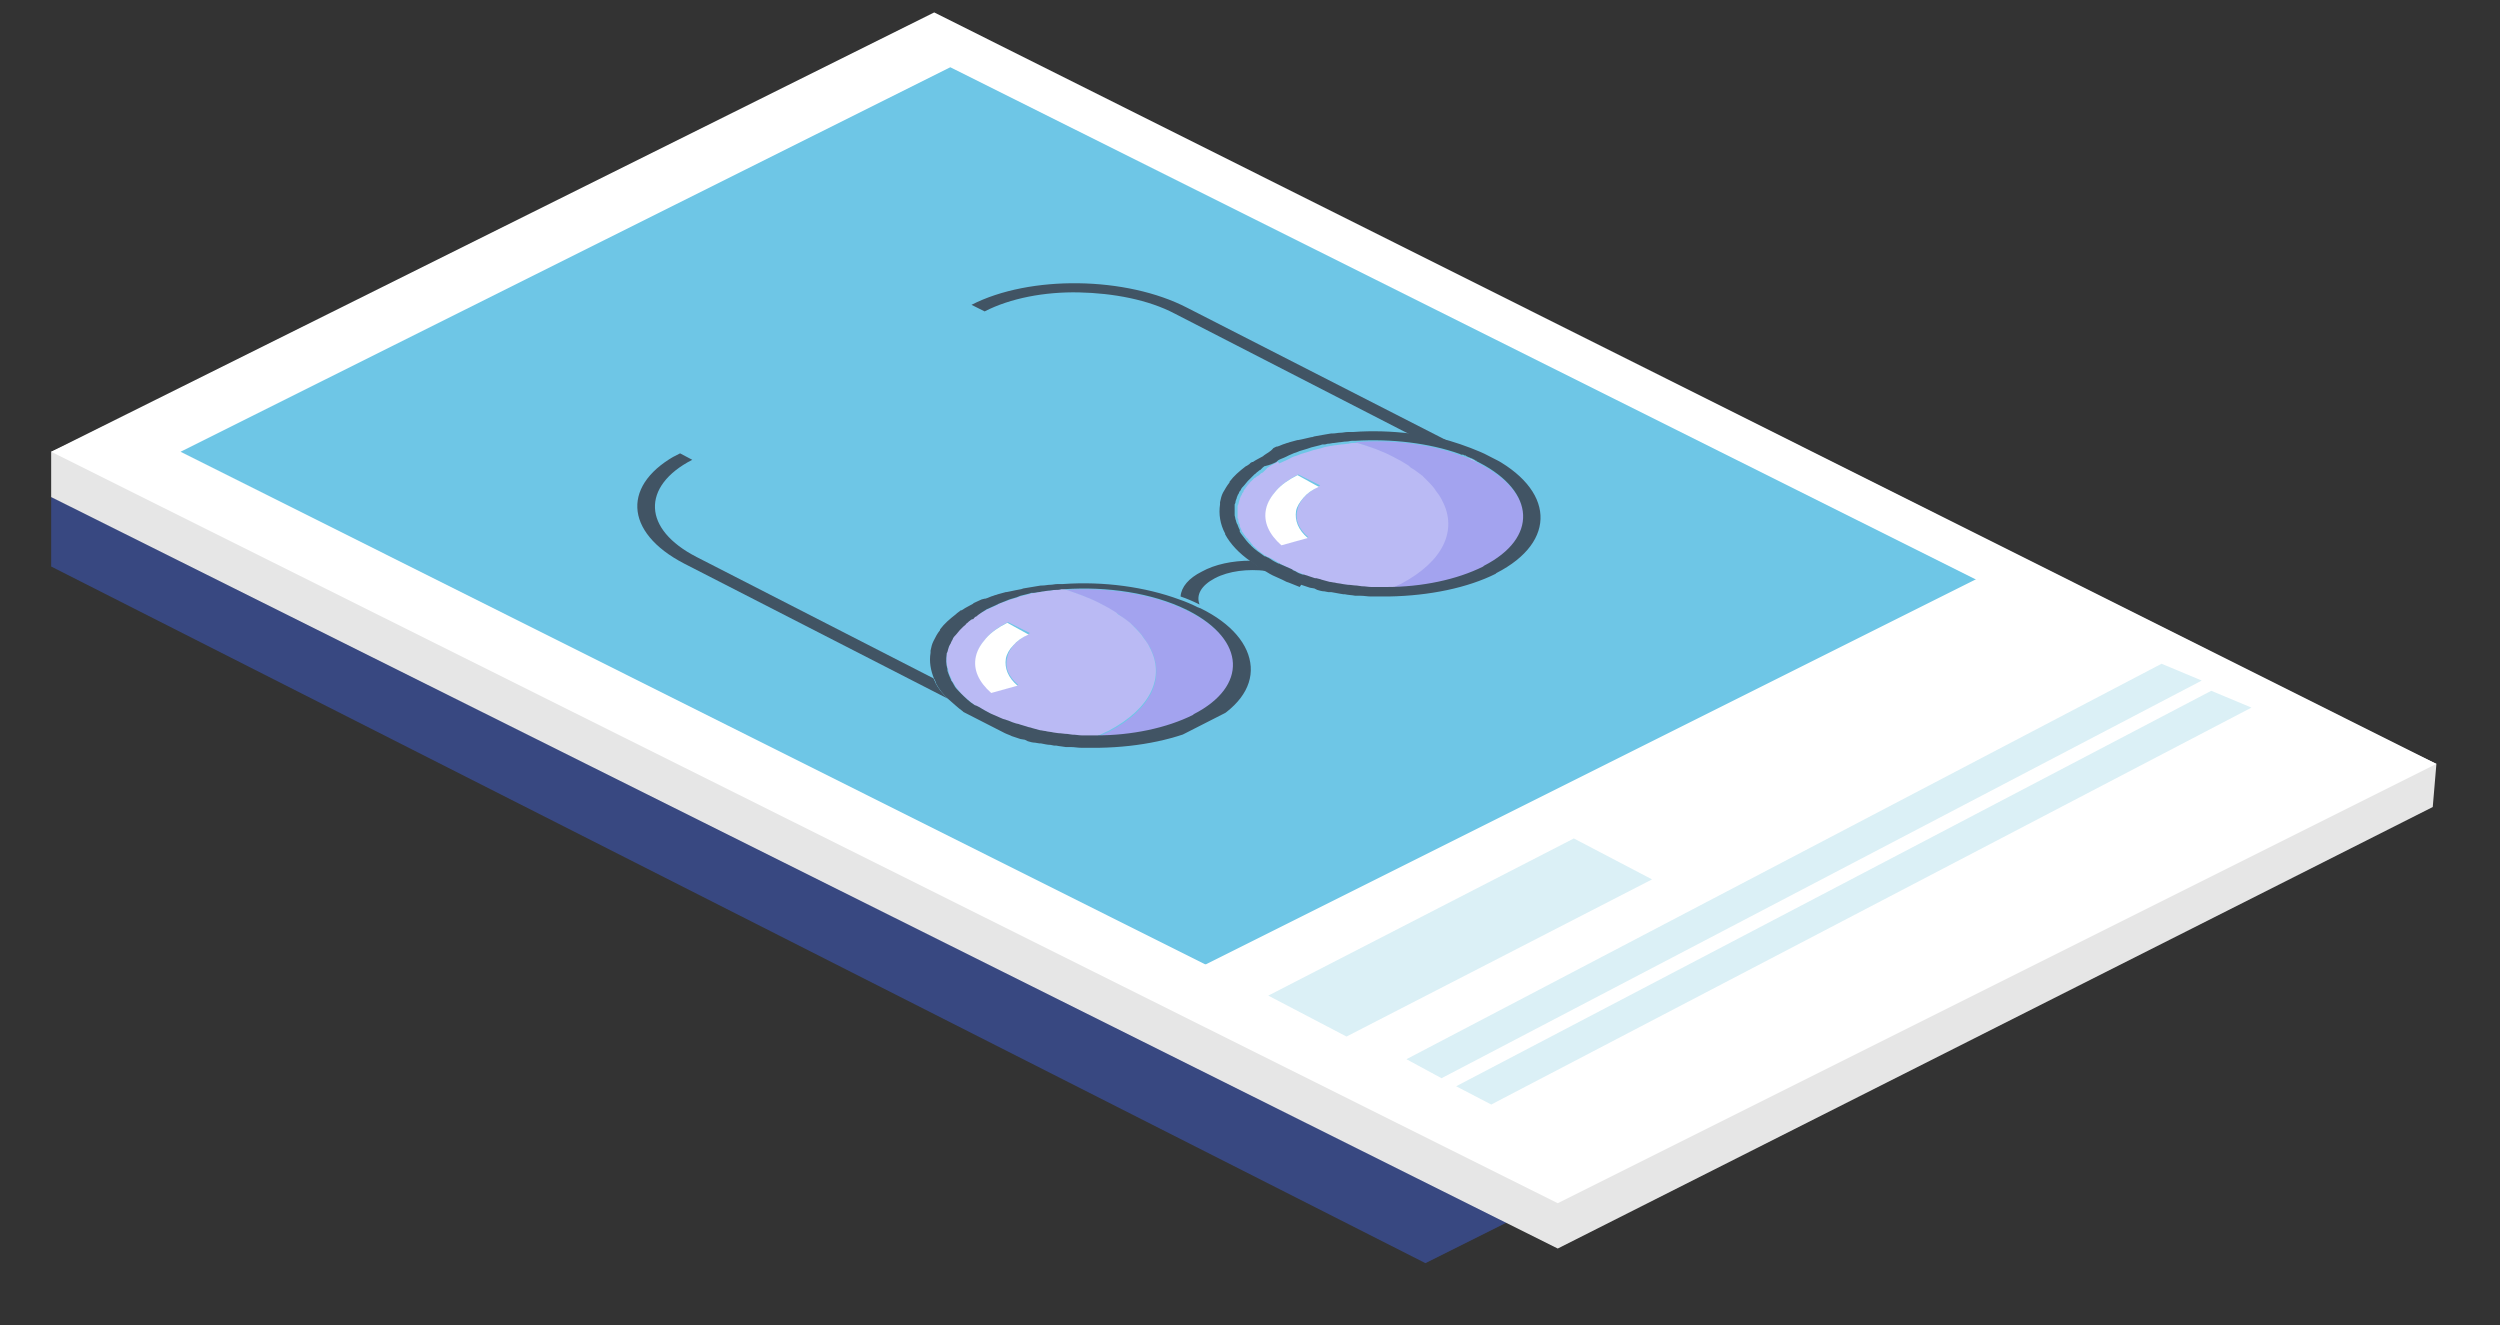 <?xml version="1.0" encoding="utf-8"?>
<!-- Generator: Adobe Illustrator 19.1.0, SVG Export Plug-In . SVG Version: 6.00 Build 0)  -->
<svg version="1.1" id="Layer_1" xmlns="http://www.w3.org/2000/svg" xmlns:xlink="http://www.w3.org/1999/xlink" x="0px" y="0px"
	 viewBox="0 0 342 181.3" style="enable-background:new 0 0 342 181.3;" xml:space="preserve">
<rect x="0" y="0" width="342" height="181.3" fill="#333333" stroke="none"/>
<style type="text/css">
	.st0{fill:#6077DF;}
	.st1{fill:#FFCA00;}
	.st2{fill:#035E87;}
	.st3{enable-background:new    ;}
	.st4{fill:#BDBDBD;}
	.st5{fill:#C9C9C9;}
	.st6{fill:#FFFFFF;}
	.st7{fill:#EBEBEB;}
	.st8{fill:#999999;}
	.st9{fill:#FFB300;}
	.st10{fill:#3C3D00;}
	.st11{fill:#F5F5F5;}
	.st12{fill:#212221;}
	.st13{fill:#F2A012;}
	.st14{fill:#D68E10;}
	.st15{fill:#4B4B4B;}
	.st16{fill:#4F4F4F;}
	.st17{fill:#333333;}
	.st18{fill:#484848;}
	.st19{fill:#DE8E11;}
	.st20{fill:#D68910;}
	.st21{fill:#EB9611;}
	.st22{fill:#EDA800;}
	.st23{fill:#BF7B0F;}
	.st24{fill:#F5AE02;}
	.st25{fill:#F29B12;}
	.st26{fill:#E89A11;}
	.st27{fill:#A11D11;}
	.st28{opacity:0.18;}
	.st29{fill:#415464;}
	.st30{fill:#4CDAB0;}
	.st31{fill:#E0E0E0;}
	.st32{opacity:0.75;fill:#3A4F9B;}
	.st33{opacity:0.27;fill:#375056;}
	.st34{fill:#BA8B75;}
	.st35{fill:#242424;}
	.st36{fill:#2B3E4F;}
	.st37{fill:#DCDCDC;}
	.st38{fill:#DEB09D;}
	.st39{fill:#EBF1F5;}
	.st40{fill:#025074;}
	.st41{fill:#E9AE93;}
	.st42{fill:#291222;}
	.st43{fill:#3E1C33;}
	.st44{fill:#E9C2B0;}
	.st45{fill:#F9CFB3;}
	.st46{clip-path:url(#SVGID_2_);enable-background:new    ;}
	.st47{fill:#AA2A41;}
	.st48{fill:#D43451;}
	.st49{fill:#FF3F61;}
	.st50{fill:#9F273C;}
	.st51{fill:none;stroke:#6AEFC3;stroke-miterlimit:10;}
	.st52{fill:none;stroke:#6AEFC3;stroke-miterlimit:10;stroke-dasharray:5.915,5.915;}
	.st53{fill:none;stroke:#6AEFC3;stroke-miterlimit:10;stroke-dasharray:6.071,6.071;}
	.st54{fill:none;stroke:#6AEFC3;stroke-miterlimit:10;stroke-dasharray:5.915,5.915;}
	.st55{fill:none;stroke:#6AEFC3;stroke-miterlimit:10;stroke-dasharray:6.071,6.071;}
	.st56{fill:#CCCCCC;}
	.st57{fill:#E6E6E6;}
	.st58{fill:#F2F2F2;}
	.st59{fill-rule:evenodd;clip-rule:evenodd;fill:#FFFFFF;}
	.st60{opacity:0.27;}
	.st61{fill:#375056;}
	.st62{fill:#6EC6E6;}
	.st63{opacity:0.17;}
	.st64{fill:#28A7C9;}
	.st65{fill:#ADECF7;}
	.st66{clip-path:url(#SVGID_4_);}
	.st67{fill:#FEC363;}
	.st68{fill:#353F49;}
	.st69{fill:#474F59;}
	.st70{clip-path:url(#SVGID_6_);}
	.st71{fill:#A3A3EF;}
	.st72{fill:#BABAF4;}
	.st73{clip-path:url(#SVGID_8_);}
	.st74{fill:#F2B50A;}
	.st75{opacity:0.15;}
	.st76{fill:#97723F;}
	.st77{fill:#856231;}
	.st78{fill:#BD553D;}
	.st79{fill:#3E626A;}
	.st80{opacity:0.3;}
	.st81{opacity:0.42;}
	.st82{opacity:0.5;}
	.st83{fill:none;stroke:#6AEFC3;stroke-miterlimit:10;stroke-dasharray:6,6;}
	.st84{clip-path:url(#SVGID_10_);}
	.st85{fill:#3FBC92;}
	.st86{fill:#FDFFFE;}
	.st87{fill:#2B0D04;}
	.st88{fill:#134663;}
	.st89{fill:#DEF3EE;}
	.st90{clip-path:url(#SVGID_12_);enable-background:new    ;}
	.st91{clip-path:url(#SVGID_14_);}
	.st92{clip-path:url(#SVGID_16_);}
	.st93{clip-path:url(#SVGID_18_);}
	.st94{clip-path:url(#SVGID_20_);enable-background:new    ;}
	.st95{clip-path:url(#SVGID_22_);}
	.st96{clip-path:url(#SVGID_24_);}
	.st97{clip-path:url(#SVGID_26_);}
	.st98{clip-path:url(#SVGID_28_);enable-background:new    ;}
	.st99{clip-path:url(#SVGID_30_);}
	.st100{clip-path:url(#SVGID_32_);}
	.st101{clip-path:url(#SVGID_34_);}
	.st102{fill:#2FB286;}
	.st103{clip-path:url(#SVGID_36_);}
	.st104{clip-path:url(#SVGID_38_);}
	.st105{opacity:0.2;}
	.st106{fill:#585858;}
	.st107{fill:#616161;}
	.st108{fill:#505050;}
	.st109{fill:#414141;}
	.st110{fill:#232423;}
	.st111{fill:#424342;}
	.st112{fill:#C27508;}
	.st113{fill:#F0910A;}
	.st114{fill:#3E3F3E;}
	.st115{fill:#2F302F;}
	.st116{fill:#1F1F1F;}
	.st117{fill:#272727;}
	.st118{fill:#1E1E1E;}
	.st119{clip-path:url(#SVGID_40_);enable-background:new    ;}
	.st120{clip-path:url(#SVGID_42_);}
	.st121{clip-path:url(#SVGID_44_);}
	.st122{clip-path:url(#SVGID_46_);}
	.st123{opacity:0.75;}
	.st124{fill:#3A4F9B;}
	.st125{fill:#2E2F2E;}
	.st126{fill:#303130;}
	.st127{fill:#3D3E3D;}
	.st128{fill:#A26207;}
	.st129{fill:#A86507;}
	.st130{clip-path:url(#SVGID_48_);}
	.st131{clip-path:url(#SVGID_50_);}
	.st132{opacity:0.766;fill:#3A4F9B;}
	.st133{opacity:0.781;fill:#3A4F9B;}
	.st134{opacity:0.797;fill:#3A4F9B;}
	.st135{opacity:0.812;fill:#3A4F9B;}
	.st136{opacity:0.828;fill:#3A4F9B;}
	.st137{opacity:0.844;fill:#3A4F9B;}
	.st138{opacity:0.859;fill:#3A4F9B;}
	.st139{opacity:0.875;fill:#3A4F9B;}
	.st140{opacity:0.891;fill:#3A4F9B;}
	.st141{opacity:0.906;fill:#3A4F9B;}
	.st142{opacity:0.922;fill:#3A4F9B;}
	.st143{opacity:0.938;fill:#3A4F9B;}
	.st144{opacity:0.953;fill:#3A4F9B;}
	.st145{opacity:0.969;fill:#3A4F9B;}
	.st146{opacity:0.984;fill:#3A4F9B;}
	.st147{clip-path:url(#SVGID_52_);}
	.st148{clip-path:url(#SVGID_54_);}
	.st149{clip-path:url(#SVGID_56_);}
	.st150{clip-path:url(#SVGID_58_);}
	.st151{clip-path:url(#SVGID_60_);enable-background:new    ;}
	.st152{clip-path:url(#SVGID_62_);}
	.st153{clip-path:url(#SVGID_64_);}
	.st154{clip-path:url(#SVGID_66_);}
	.st155{clip-path:url(#SVGID_68_);}
	.st156{clip-path:url(#SVGID_70_);enable-background:new    ;}
	.st157{clip-path:url(#SVGID_72_);enable-background:new    ;}
	.st158{clip-path:url(#SVGID_74_);}
	.st159{clip-path:url(#SVGID_76_);}
	.st160{clip-path:url(#SVGID_78_);}
	.st161{clip-path:url(#SVGID_80_);}
	.st162{clip-path:url(#SVGID_82_);}
	.st163{clip-path:url(#SVGID_84_);}
</style>
<g class="st123">
	<polygon class="st124" points="7,77.5 7,68 315.2,112.7 195,172.8 	"/>
</g>
<g>
	<polygon class="st57" points="7,68 7,61.8 127.8,7.9 333.3,104.5 332.8,110.4 213.1,170.8 	"/>
</g>
<g>
	<polygon class="st6" points="7,61.8 127.8,1.7 333.3,104.5 213.1,164.6 	"/>
</g>
<g>
	<polygon class="st62" points="24.7,61.8 130,9.2 310.2,99.2 204.8,151.9 	"/>
</g>
<g>
	<polygon class="st6" points="156.8,136 276.4,76.2 332.6,104.3 213,164.2 	"/>
</g>
<g class="st63">
	<polygon class="st64" points="173.5,136.2 215.3,114.7 226,120.3 184.2,141.8 	"/>
</g>
<g class="st63">
	<polygon class="st64" points="192.4,144.9 295.7,90.8 301.2,93.1 197.2,147.5 	"/>
</g>
<g class="st63">
	<polygon class="st64" points="199.2,148.6 302.5,94.5 308,96.8 204,151.1 	"/>
</g>
<g>
	<g>
		<g class="st3">
			<defs>
				<polygon id="SVGID_75_" class="st3" points="149.8,106.6 77.8,69.8 148.1,33.9 220.1,70.8 				"/>
			</defs>
			<clipPath id="SVGID_2_">
				<use xlink:href="#SVGID_75_"  style="overflow:visible;"/>
			</clipPath>
			<g style="clip-path:url(#SVGID_2_);">
				<g>
					<g>
						<g>
							<path class="st29" d="M164.4,78.2c-1.8,0.9-2.8,2.1-2.9,3.4c0.9,0.3,1.8,0.7,2.6,1.1c-0.5-1.3,0.2-2.6,2.1-3.6
								c1.9-1,4.5-1.3,7-1c-0.4-0.2-0.8-0.5-1.2-0.7l-0.1-0.1l-0.3-0.2l-0.1-0.1l-0.1-0.1c-0.1-0.1-0.2-0.1-0.3-0.2
								C168.6,76.7,166.2,77.2,164.4,78.2"/>
							<path class="st29" d="M132.9,41.7l1.8,0.9c3.5-1.8,8.2-2.7,12.9-2.6c4.7,0.1,9.5,1,13.1,2.9l32.3,16.6c1.9,0.2,3.7,0.6,5.4,1
								l-36-18.4C154.1,37.8,140.9,37.6,132.9,41.7"/>
							<path class="st29" d="M93,62c-8,4.1-7.7,10.8,0.6,15.1l36.1,18.5c-0.8-0.7-1.4-1.5-1.8-2.3l0-0.1c-0.1-0.1-0.1-0.2-0.2-0.4
								L95.3,76.2c-3.7-1.9-5.6-4.3-5.7-6.7c-0.1-2.4,1.6-4.8,5.1-6.6L93,62"/>
							<path class="st6" d="M162.4,83.5C162.4,83.5,162.4,83.5,162.4,83.5C162.4,83.5,162.4,83.5,162.4,83.5 M141.3,81.3
								c0.1,0,0.2,0,0.3-0.1C141.5,81.2,141.4,81.3,141.3,81.3L141.3,81.3 M133.7,84.1c0,0-0.1,0-0.1,0.1l0,0l0,0c0,0,0,0,0,0l0,0
								C133.6,84.1,133.7,84.1,133.7,84.1"/>
							<path class="st71" d="M130.7,93.6c0.3,0.4,0.6,0.8,0.9,1.1c-0.3-0.3-0.6-0.6-0.8-1C130.7,93.8,130.7,93.7,130.7,93.6
								 M130.2,93L130.2,93c0,0.1,0,0.1,0.1,0.1C130.3,93,130.3,93,130.2,93 M129.8,91.9c0,0.1,0.1,0.2,0.1,0.3c0-0.1,0-0.1-0.1-0.2
								C129.8,92,129.8,92,129.8,91.9 M129.6,89.4c-0.1,0.7-0.1,1.3,0.1,2c0-0.1,0-0.2-0.1-0.3c0-0.2-0.1-0.3-0.1-0.5l0-0.5
								c0-0.2,0-0.3,0-0.5C129.5,89.6,129.5,89.5,129.6,89.4 M145.7,80.7c1.8,0.5,3.4,1.2,5,2c0.7,0.4,1.4,0.8,2.1,1.2
								c0.2,0.1,0.3,0.2,0.5,0.4c0.5,0.3,0.9,0.7,1.4,1l0.3,0.3c0.5,0.4,0.9,0.9,1.3,1.4l0.2,0.3c0.3,0.4,0.5,0.8,0.8,1.2l0.1,0.2
								l0,0c2,4,0.2,8.3-5.7,11.4c-0.5,0.2-1,0.5-1.5,0.7c4.8,0,9.6-0.9,13.2-2.8l0.1-0.1c7.4-3.8,7.1-10.1-0.6-14.1
								c-0.1,0-0.1-0.1-0.2-0.1c-0.1,0-0.1-0.1-0.2-0.1c0,0,0,0,0,0C157.7,81.2,151.5,80.3,145.7,80.7L145.7,80.7 M130.2,87.5
								c-0.1,0.1-0.1,0.3-0.2,0.4C130.1,87.8,130.2,87.6,130.2,87.5 M141.2,81.3c0.4-0.1,0.7-0.1,1.1-0.2c-0.2,0-0.5,0.1-0.7,0.1
								C141.4,81.2,141.4,81.3,141.2,81.3L141.2,81.3 M131.4,86c-0.2,0.2-0.3,0.4-0.5,0.6l0,0l0,0c-0.2,0.2-0.4,0.5-0.5,0.7
								c0.1-0.1,0.2-0.2,0.2-0.4c0.1-0.1,0.2-0.3,0.3-0.4c0.1-0.2,0.3-0.3,0.4-0.5C131.3,86.1,131.3,86,131.4,86 M132.3,85.1
								c-0.1,0.1-0.3,0.2-0.4,0.4c0.1-0.1,0.2-0.1,0.2-0.2C132.2,85.2,132.2,85.2,132.3,85.1 M133.2,84.4
								C133.2,84.5,133.2,84.5,133.2,84.4C133.2,84.5,133.2,84.5,133.2,84.4 M133.6,84.2C133.6,84.2,133.6,84.2,133.6,84.2l-0.2,0.1
								L133.6,84.2 M135.1,83.3C135.1,83.3,135.1,83.3,135.1,83.3C135.1,83.3,135.1,83.3,135.1,83.3"/>
							<path class="st72" d="M139.3,93.7l-3.6,1c-1.7-1.5-2.5-3.3-2.1-5c0.2-0.9,0.7-1.7,1.4-2.5c0.7-0.8,1.7-1.5,2.9-2.1l3,1.5
								c-0.9,0.5-1.6,1-2.1,1.5c-0.5,0.6-0.9,1.2-1,1.8C137.4,91.3,138,92.6,139.3,93.7 M135,83.4L135,83.4
								c-0.5,0.3-0.9,0.5-1.3,0.7c0,0-0.1,0-0.1,0.1l0,0l-0.2,0.1l-0.1,0.1l-0.1,0.1c0,0-0.1,0-0.1,0.1c-0.1,0.1-0.2,0.2-0.4,0.2
								c-0.2,0.1-0.3,0.3-0.5,0.4c0,0-0.1,0.1-0.2,0.1c-0.1,0.1-0.2,0.1-0.2,0.2c-0.2,0.2-0.4,0.3-0.5,0.5c0,0-0.1,0.1-0.1,0.1
								c-0.2,0.2-0.3,0.3-0.4,0.5c-0.1,0.1-0.2,0.3-0.3,0.4c-0.1,0.1-0.2,0.2-0.2,0.4c0,0.1-0.1,0.1-0.1,0.2
								c-0.1,0.1-0.1,0.3-0.2,0.4l0,0c-0.2,0.4-0.3,0.8-0.4,1.1l-0.1,0.2l0,0c0,0,0,0.1,0,0.1c0,0.1,0,0.2,0,0.3c0,0.2,0,0.3,0,0.5
								l0,0.5c0,0.2,0,0.3,0.1,0.5c0,0.1,0,0.2,0.1,0.3c0,0.2,0.1,0.3,0.1,0.5c0,0,0,0.1,0,0.1c0,0.1,0,0.1,0.1,0.2
								c0.1,0.2,0.2,0.5,0.3,0.7l0,0.1c0,0,0,0.1,0.1,0.1c0.1,0.2,0.2,0.4,0.3,0.5c0,0.1,0.1,0.1,0.1,0.2c0.2,0.3,0.5,0.6,0.8,1
								c0.6,0.6,1.2,1.1,2,1.7l0.1,0l0.4,0.2l0,0l0,0c0.5,0.3,1,0.6,1.6,0.9c0.5,0.3,1,0.5,1.6,0.7c0.2,0.1,0.4,0.1,0.6,0.2
								c0.4,0.1,0.7,0.3,1.1,0.4c0.2,0.1,0.5,0.1,0.7,0.2c0.3,0.1,0.7,0.2,1,0.3c0.2,0.1,0.5,0.1,0.7,0.2c0.4,0.1,0.7,0.2,1.1,0.3
								c0.2,0.1,0.5,0.1,0.7,0.1c0.4,0.1,0.8,0.1,1.1,0.2l0.7,0.1c0.4,0,0.8,0.1,1.2,0.1l0.7,0.1c0.4,0,0.8,0.1,1.3,0.1l0.6,0
								c0.4,0,0.9,0,1.3,0l0.1,0l0,0c0,0,0,0,0,0c0.5-0.2,1-0.5,1.5-0.7c5.9-3.1,7.8-7.4,5.7-11.4l0,0l-0.1-0.2
								c-0.2-0.4-0.5-0.8-0.8-1.2l-0.2-0.3c-0.4-0.5-0.8-0.9-1.3-1.4l-0.3-0.3c-0.4-0.3-0.9-0.7-1.4-1c-0.2-0.1-0.3-0.2-0.5-0.4
								c-0.6-0.4-1.3-0.8-2.1-1.2c-1.5-0.8-3.2-1.4-5-2l-0.4,0c-0.3,0-0.5,0-0.8,0.1c-0.3,0-0.7,0.1-1,0.1l-0.7,0.1
								c-0.2,0-0.4,0.1-0.6,0.1c-0.4,0.1-0.7,0.1-1.1,0.2l-0.3,0.1c-0.4,0.1-0.8,0.2-1.2,0.3l-0.5,0.2c-0.3,0.1-0.7,0.2-1,0.3
								l-0.5,0.2c-0.3,0.1-0.7,0.2-1,0.4l-0.4,0.2c-0.4,0.2-0.7,0.3-1.1,0.5c0,0,0,0,0,0C135.1,83.3,135,83.4,135,83.4"/>
							<path class="st6" d="M137.8,85.2c-1.2,0.6-2.2,1.3-2.9,2.1c-0.7,0.8-1.2,1.6-1.4,2.5c-0.4,1.8,0.4,3.5,2.1,5l3.6-1
								c-1.3-1.1-1.8-2.4-1.6-3.7c0.1-0.6,0.5-1.3,1-1.8c0.5-0.6,1.2-1.1,2.1-1.5L137.8,85.2"/>
							<path class="st6" d="M180.1,79.2c0,0,0.1,0,0.1,0c0,0,0,0,0.1,0C180.3,79.2,180.2,79.2,180.1,79.2 M178.4,78.7
								c0,0,0.1,0,0.1,0c0,0,0.1,0,0.1,0C178.6,78.7,178.5,78.7,178.4,78.7 M175.3,77.4c0.5,0.3,1,0.5,1.6,0.7c0,0,0.1,0,0.1,0.1
								C176.5,77.9,175.9,77.7,175.3,77.4 M175.1,77.3C175.1,77.3,175.1,77.3,175.1,77.3C175.2,77.3,175.1,77.3,175.1,77.3
								C175.1,77.3,175.1,77.3,175.1,77.3C175.1,77.3,175.1,77.3,175.1,77.3 M202,63.2c0,0,0.1,0,0.1,0.1
								C202.1,63.3,202.1,63.3,202,63.2 M201.8,63.1c0,0,0.1,0,0.1,0.1C201.9,63.2,201.9,63.2,201.8,63.1 M200.7,62.6
								c0.4,0.2,0.8,0.3,1.1,0.5C201.4,63,201,62.8,200.7,62.6 M200.5,62.6c0.1,0,0.1,0,0.2,0.1C200.6,62.6,200.5,62.6,200.5,62.6
								 M200.2,62.5c0.1,0,0.1,0,0.2,0.1C200.4,62.5,200.3,62.5,200.2,62.5 M200,62.4c0,0,0.1,0,0.1,0
								C200.1,62.4,200.1,62.4,200,62.4 M199.8,62.3C199.8,62.3,199.8,62.3,199.8,62.3C199.8,62.3,199.8,62.3,199.8,62.3 M181,61
								c0.1,0,0.2,0,0.3-0.1C181.2,61,181.1,61,181,61L181,61 M173.4,63.9c0,0-0.1,0-0.1,0.1l0,0l0,0c0,0,0,0,0,0l0,0
								C173.3,63.9,173.4,63.9,173.4,63.9"/>
							<path class="st71" d="M175.1,77.3C175.1,77.3,175.2,77.3,175.1,77.3c0.1,0,0.1,0.1,0.2,0.1C175.3,77.4,175.2,77.3,175.1,77.3
								 M173.9,76.6c0.4,0.2,0.8,0.5,1.2,0.7c0,0,0,0,0,0C174.7,77.1,174.3,76.8,173.9,76.6 M171.5,74.7
								C171.5,74.7,171.5,74.7,171.5,74.7C171.5,74.7,171.5,74.7,171.5,74.7 M171.3,74.6C171.4,74.6,171.4,74.6,171.3,74.6
								C171.4,74.6,171.4,74.6,171.3,74.6 M170.3,73.3c0.3,0.4,0.6,0.8,1,1.2c-0.3-0.3-0.6-0.6-0.8-1
								C170.4,73.5,170.4,73.4,170.3,73.3 M169.9,72.6C169.9,72.6,169.9,72.6,169.9,72.6l0.1,0.1l0,0c0,0.1,0.1,0.1,0.1,0.2
								c0-0.1-0.1-0.1-0.1-0.2C169.9,72.7,169.9,72.6,169.9,72.6 M169.5,71.7c0,0.1,0.1,0.2,0.1,0.2
								C169.6,71.9,169.6,71.9,169.5,71.7C169.5,71.8,169.5,71.8,169.5,71.7 M169.2,70.6c0,0.2,0.1,0.4,0.1,0.5c0-0.1,0-0.1,0-0.2
								C169.3,70.8,169.3,70.7,169.2,70.6 M169.2,69.7c0,0.2,0,0.5,0,0.7l0-0.4C169.2,69.9,169.2,69.8,169.2,69.7 M169.2,69.5
								C169.2,69.5,169.2,69.5,169.2,69.5C169.2,69.5,169.2,69.5,169.2,69.5 M169.3,69.1L169.3,69.1c0,0.1,0,0.2,0,0.3
								C169.3,69.3,169.3,69.2,169.3,69.1 M185.4,60.5c1.7,0.5,3.4,1.2,4.9,1.9c0.7,0.4,1.4,0.8,2.1,1.2c0.2,0.1,0.4,0.2,0.5,0.4
								c0.5,0.3,0.9,0.7,1.4,1l0.3,0.3c0.5,0.4,0.9,0.9,1.3,1.4l0.2,0.3c0.3,0.4,0.5,0.8,0.8,1.2l0.1,0.2l0,0c2,4,0.2,8.3-5.7,11.4
								c-0.5,0.2-1,0.5-1.5,0.7c4.8,0,9.6-0.9,13.2-2.8l0.1-0.1c7.4-3.8,7.1-10.1-0.6-14.1c-0.1,0-0.1-0.1-0.2-0.1
								c-0.1,0-0.1-0.1-0.2-0.1c0,0-0.1,0-0.1-0.1c0,0,0,0-0.1,0c0,0-0.1,0-0.1-0.1c0,0,0,0,0,0c-0.4-0.2-0.7-0.3-1.1-0.5
								c0,0,0,0,0,0c-0.1,0-0.1,0-0.2-0.1c0,0,0,0-0.1,0c-0.1,0-0.1,0-0.2-0.1c0,0-0.1,0-0.1,0c0,0-0.1,0-0.1,0
								c-0.1,0-0.1-0.1-0.2-0.1c0,0,0,0,0,0C195.5,60.7,190.3,60.1,185.4,60.5 M169.6,68.1C169.6,68.1,169.6,68.1,169.6,68.1
								C169.5,68.1,169.5,68.1,169.6,68.1C169.6,68.1,169.6,68.1,169.6,68.1 M169.9,67.3c-0.1,0.1-0.1,0.3-0.2,0.4
								C169.8,67.5,169.9,67.4,169.9,67.3 M180.9,61.1c0.3-0.1,0.6-0.1,0.9-0.2c-0.2,0-0.3,0.1-0.5,0.1
								C181.2,61,181.1,61,180.9,61.1L180.9,61.1 M171.1,65.8c-0.2,0.2-0.3,0.4-0.5,0.6l0,0l0,0c-0.2,0.2-0.4,0.5-0.5,0.7
								c0.1-0.1,0.2-0.2,0.2-0.4c0.1-0.1,0.2-0.3,0.3-0.4c0.1-0.2,0.3-0.3,0.4-0.5C171,65.8,171,65.8,171.1,65.8 M172,64.9
								c-0.1,0.1-0.3,0.3-0.4,0.4c0.1-0.1,0.2-0.2,0.3-0.2C171.9,65,171.9,64.9,172,64.9 M172.9,64.2c0,0-0.1,0.1-0.1,0.1
								C172.8,64.3,172.9,64.2,172.9,64.2 M173.3,63.9C173.3,64,173.3,64,173.3,63.9l-0.1,0.1L173.3,63.9 M174.8,63.1
								C174.8,63.1,174.8,63.1,174.8,63.1C174.8,63.1,174.8,63.1,174.8,63.1"/>
							<path class="st72" d="M179,73.5l-3.6,1c-1.7-1.5-2.5-3.3-2.1-5c0.2-0.9,0.7-1.7,1.4-2.5c0.7-0.8,1.7-1.5,2.9-2.1l3,1.5
								c-0.9,0.5-1.6,1-2.1,1.5c-0.5,0.6-0.9,1.2-1,1.8C177.1,71.1,177.7,72.4,179,73.5 M174.7,63.2l-0.1,0.1
								c-0.4,0.2-0.8,0.4-1.2,0.7c0,0-0.1,0-0.1,0.1l0,0l-0.1,0.1l-0.1,0.1l-0.1,0.1c0,0-0.1,0.1-0.1,0.1c-0.1,0.1-0.2,0.2-0.3,0.2
								c-0.2,0.1-0.3,0.3-0.5,0.4c-0.1,0-0.1,0.1-0.2,0.1c-0.1,0.1-0.2,0.2-0.3,0.2c-0.2,0.2-0.3,0.3-0.5,0.5c0,0-0.1,0.1-0.1,0.1
								c-0.1,0.2-0.3,0.3-0.4,0.5c-0.1,0.1-0.2,0.3-0.3,0.4c-0.1,0.1-0.2,0.2-0.2,0.4c0,0-0.1,0.1-0.1,0.1c-0.1,0.1-0.1,0.3-0.2,0.4
								l0,0c-0.1,0.1-0.1,0.3-0.2,0.4c0,0,0,0,0,0.1c0,0,0,0,0,0c-0.1,0.2-0.1,0.4-0.2,0.7l-0.1,0.2c0,0.1,0,0.2,0,0.3
								c0,0.1,0,0.1,0,0.2c0,0,0,0,0,0c0,0,0,0.1,0,0.1c0,0.1,0,0.2,0,0.3l0,0.4c0,0.1,0,0.1,0,0.2c0,0.1,0,0.2,0.1,0.3
								c0,0.1,0,0.1,0,0.2c0,0.2,0.1,0.4,0.2,0.6c0,0,0,0.1,0,0.1c0,0,0,0.1,0,0.1c0.1,0.2,0.2,0.4,0.3,0.7c0,0,0,0.1,0.1,0.1
								c0,0.1,0.1,0.1,0.1,0.2c0.1,0.1,0.2,0.3,0.3,0.4c0.1,0.1,0.1,0.2,0.2,0.2c0.2,0.3,0.5,0.6,0.8,1c0,0,0,0,0,0
								c0,0,0,0.1,0.1,0.1c0,0,0,0,0.1,0.1c0,0,0,0,0,0c0.5,0.5,1.1,1,1.8,1.4l0.1,0l0.4,0.2l0,0l0,0c0.1,0,0.1,0.1,0.2,0.1
								c0.4,0.2,0.8,0.5,1.2,0.7c0,0,0,0,0,0c0.1,0,0.1,0.1,0.2,0.1c0.5,0.3,1.1,0.5,1.7,0.8c0.1,0.1,0.3,0.1,0.4,0.2
								c0.3,0.1,0.6,0.2,0.9,0.4c0.1,0,0.2,0.1,0.3,0.1c0.2,0.1,0.4,0.1,0.6,0.2c0.3,0.1,0.6,0.2,0.9,0.3c0.1,0,0.1,0,0.2,0.1
								c0.2,0.1,0.4,0.1,0.7,0.2c0.4,0.1,0.7,0.2,1.1,0.3c0.2,0.1,0.5,0.1,0.7,0.1c0.4,0.1,0.8,0.1,1.1,0.2l0.7,0.1
								c0.4,0,0.8,0.1,1.2,0.1l0.7,0.1c0.4,0,0.8,0.1,1.3,0.1l0.6,0c0.4,0,0.9,0,1.3,0l0.2,0l0,0c0,0,0,0,0,0c0.5-0.2,1-0.5,1.5-0.7
								c5.9-3.1,7.8-7.4,5.7-11.4l0,0l-0.1-0.2c-0.2-0.4-0.5-0.8-0.8-1.2l-0.2-0.3c-0.4-0.5-0.8-0.9-1.3-1.4l-0.3-0.3
								c-0.4-0.3-0.9-0.7-1.4-1c-0.2-0.1-0.3-0.2-0.5-0.4c-0.6-0.4-1.3-0.8-2.1-1.2c-1.5-0.8-3.2-1.4-4.9-1.9c0,0,0,0,0,0l0,0
								l-0.4,0c-0.3,0-0.5,0-0.8,0.1c-0.3,0-0.6,0.1-1,0.1l-0.7,0.1c-0.3,0-0.5,0.1-0.8,0.1c-0.3,0.1-0.6,0.1-0.9,0.2l-0.3,0.1
								c-0.4,0.1-0.8,0.2-1.2,0.3l-0.6,0.2c-0.3,0.1-0.7,0.2-1,0.3l-0.5,0.2c-0.3,0.1-0.7,0.2-1,0.4l-0.4,0.2
								c-0.4,0.2-0.7,0.3-1.1,0.5c0,0,0,0,0,0C174.8,63.1,174.7,63.1,174.7,63.2"/>
							<path class="st6" d="M177.5,65c-1.2,0.6-2.2,1.3-2.9,2.1c-0.7,0.8-1.2,1.6-1.4,2.5c-0.4,1.8,0.4,3.5,2.1,5l3.6-1
								c-1.3-1.1-1.8-2.4-1.6-3.7c0.1-0.6,0.5-1.2,1-1.8c0.5-0.6,1.2-1.1,2.1-1.5L177.5,65"/>
							<path class="st29" d="M134.9,83.4L134.9,83.4c0.1-0.1,0.2-0.1,0.2-0.1c0,0,0,0,0,0c0.4-0.2,0.7-0.3,1.1-0.5l0.4-0.2
								c0.3-0.1,0.7-0.3,1-0.4l0.5-0.2c0.3-0.1,0.7-0.2,1-0.3l0.5-0.2c0.4-0.1,0.8-0.2,1.2-0.3l0.3-0.1l0.1,0l0,0c0.1,0,0.2,0,0.2,0
								c0.2,0,0.5-0.1,0.7-0.1c0.2,0,0.4-0.1,0.6-0.1l0.7-0.1c0.3,0,0.6-0.1,1-0.1c0.3,0,0.5,0,0.8-0.1l0.4,0l0,0
								c5.8-0.4,12,0.5,16.7,2.8c0,0,0,0,0,0c0.1,0,0.1,0.1,0.2,0.1c0.1,0,0.1,0.1,0.2,0.1c7.7,4,8,10.3,0.6,14.1l-0.1,0.1
								c-3.6,1.8-8.4,2.8-13.2,2.8c0,0,0,0,0,0l0,0l-0.1,0c-0.4,0-0.9,0-1.3,0l-0.6,0c-0.4,0-0.8-0.1-1.3-0.1l-0.7-0.1
								c-0.4,0-0.8-0.1-1.2-0.1l-0.7-0.1c-0.4-0.1-0.8-0.1-1.1-0.2c-0.2,0-0.5-0.1-0.7-0.1c-0.4-0.1-0.7-0.2-1.1-0.3
								c-0.2-0.1-0.5-0.1-0.7-0.2c-0.3-0.1-0.7-0.2-1-0.3c-0.2-0.1-0.5-0.1-0.7-0.2c-0.4-0.1-0.7-0.3-1.1-0.4
								c-0.2-0.1-0.4-0.1-0.6-0.2c-0.5-0.2-1.1-0.5-1.6-0.7c-0.6-0.3-1.1-0.6-1.6-0.9l0,0l0,0l-0.4-0.2l-0.1,0
								c-0.8-0.5-1.4-1.1-2-1.7c-0.4-0.4-0.7-0.7-0.9-1.1c-0.1-0.2-0.2-0.4-0.3-0.5c0,0,0-0.1-0.1-0.1l0,0l0-0.1
								c-0.1-0.2-0.2-0.5-0.3-0.7c0-0.1-0.1-0.2-0.1-0.3c-0.1-0.2-0.1-0.3-0.1-0.5c-0.2-0.7-0.2-1.3-0.1-2c0,0,0-0.1,0-0.1l0,0
								l0.1-0.2c0.1-0.4,0.2-0.8,0.4-1.1l0,0c0.1-0.1,0.1-0.3,0.2-0.4c0-0.1,0.1-0.1,0.1-0.2c0.1-0.3,0.3-0.5,0.5-0.7l0,0l0,0
								c0.2-0.2,0.3-0.4,0.5-0.6c0.2-0.2,0.3-0.3,0.5-0.5c0.1-0.1,0.3-0.2,0.4-0.4c0.2-0.1,0.3-0.3,0.5-0.4c0.1-0.1,0.2-0.2,0.4-0.2
								c0,0,0.1,0,0.1-0.1l0.1-0.1l0.1-0.1l0.2-0.1l0,0l0,0c0,0,0.1,0,0.1-0.1C134.1,83.9,134.4,83.7,134.9,83.4 M133.2,82.5
								l-0.1,0.1c-0.5,0.3-1,0.5-1.4,0.8l0,0l-0.2,0.1l-0.1,0l-0.1,0.1l-0.4,0.3l-0.1,0.1c-0.9,0.7-1.6,1.3-2.2,2.1l0,0l0,0.1
								c-0.4,0.5-0.6,0.9-0.9,1.5l0,0c-0.2,0.4-0.3,0.8-0.4,1.3l0,0.1l0,0.1l0,0.1c-0.2,1.2,0,2.4,0.5,3.6c0.1,0.1,0.1,0.2,0.2,0.4
								l0,0.1c0.4,0.8,1,1.6,1.8,2.3c0.6,0.5,1.2,1.1,1.9,1.6l0.1,0.1l0.1,0.1l0.3,0.2l0.1,0.1c0.6,0.4,1.1,0.7,1.7,1
								c0.6,0.3,1.2,0.6,1.7,0.8l0.5,0.2l0.2,0.1l0.3,0.1c0.3,0.1,0.6,0.2,1,0.4l0.5,0.2l0.2,0.1l0.3,0.1c0.3,0.1,0.6,0.2,0.9,0.3
								l0.6,0.1l0.2,0.1l0.2,0.1c0.3,0.1,0.7,0.2,1,0.2l0.6,0.1l0.2,0c0.5,0.1,0.9,0.2,1.3,0.2l0.5,0.1l0.2,0l0.1,0
								c0.4,0.1,0.8,0.1,1.3,0.2l0.5,0l0.2,0c0.5,0,0.9,0.1,1.4,0.1l0.5,0l0.2,0c0.5,0,0.9,0,1.4,0l0.2,0l0.2,0
								c5.6-0.1,10.7-1.2,14.6-3.1l0.1-0.1c4.1-2.1,6.2-4.9,6-7.9c-0.2-3-2.6-5.9-6.9-8c-0.1,0-0.2-0.1-0.3-0.1
								c-0.8-0.4-1.7-0.8-2.6-1.1c-4.6-1.7-10.3-2.5-15.9-2.1l-0.3,0l-0.4,0c-0.4,0-0.7,0.1-1,0.1c-0.4,0-0.7,0.1-1.1,0.1l-0.2,0
								l-0.6,0.1c-0.6,0.1-1.2,0.2-1.8,0.3l-0.3,0.1c-0.6,0.1-1,0.2-1.5,0.3l-0.5,0.1l-0.1,0c-0.4,0.1-0.7,0.2-1.1,0.3
								c-0.2,0.1-0.4,0.1-0.6,0.2c-0.4,0.1-0.7,0.3-1.1,0.4l-0.1,0l-0.4,0.1C134.1,82.1,133.6,82.3,133.2,82.5"/>
							<path class="st29" d="M174.6,63.2l0.1-0.1c0,0,0.1,0,0.1-0.1c0,0,0,0,0,0c0.3-0.2,0.7-0.3,1.1-0.5l0.4-0.2
								c0.3-0.1,0.6-0.3,1-0.4l0.5-0.2c0.3-0.1,0.7-0.2,1-0.3l0.6-0.2c0.4-0.1,0.8-0.2,1.2-0.3l0.3-0.1l0.1,0l0,0c0.1,0,0.2,0,0.2,0
								c0.2,0,0.3-0.1,0.5-0.1c0.3,0,0.5-0.1,0.8-0.1l0.7-0.1c0.3,0,0.6-0.1,1-0.1c0.3,0,0.5-0.1,0.8-0.1l0.4,0l0,0c0,0,0,0,0,0
								c4.9-0.3,10.1,0.3,14.3,1.8c0,0,0,0,0,0c0.1,0,0.1,0.1,0.2,0.1c0,0,0.1,0,0.1,0c0,0,0.1,0,0.1,0c0.1,0,0.1,0,0.2,0.1
								c0,0,0,0,0.1,0c0.1,0,0.1,0,0.2,0.1c0,0,0,0,0,0c0.4,0.2,0.8,0.3,1.1,0.5c0,0,0,0,0,0c0,0,0.1,0,0.1,0.1c0,0,0,0,0.1,0
								c0,0,0.1,0,0.1,0.1c0.1,0,0.1,0.1,0.2,0.1c0.1,0,0.1,0.1,0.2,0.1c7.7,4,8,10.3,0.6,14.1l-0.1,0.1c-3.6,1.8-8.4,2.8-13.2,2.8
								c0,0,0,0,0,0l0,0l-0.2,0c-0.4,0-0.9,0-1.3,0l-0.6,0c-0.4,0-0.8-0.1-1.3-0.1l-0.7-0.1c-0.4,0-0.8-0.1-1.2-0.1l-0.7-0.1
								c-0.4-0.1-0.8-0.1-1.1-0.2c-0.2,0-0.5-0.1-0.7-0.1c-0.4-0.1-0.7-0.2-1.1-0.3c-0.2-0.1-0.4-0.1-0.7-0.2c0,0,0,0-0.1,0
								c0,0-0.1,0-0.1,0c-0.3-0.1-0.6-0.2-0.9-0.3c-0.2-0.1-0.4-0.1-0.6-0.2c0,0-0.1,0-0.1,0c0,0-0.1,0-0.1,0
								c-0.3-0.1-0.6-0.2-0.9-0.4c-0.1-0.1-0.3-0.1-0.4-0.2c0,0-0.1,0-0.1-0.1c-0.5-0.2-1.1-0.5-1.6-0.7c-0.1,0-0.1-0.1-0.2-0.1
								c0,0-0.1,0-0.1,0c-0.4-0.2-0.8-0.4-1.2-0.7c-0.1,0-0.1-0.1-0.2-0.1l0,0l0,0l-0.4-0.2l-0.1,0c-0.7-0.5-1.3-0.9-1.8-1.4
								c0,0,0,0,0,0c0,0,0,0-0.1-0.1c0,0,0-0.1-0.1-0.1c0,0,0,0,0,0c-0.4-0.4-0.7-0.8-1-1.2c-0.1-0.1-0.2-0.3-0.3-0.4
								c0-0.1-0.1-0.1-0.1-0.2l0,0l0-0.1c0,0,0,0,0-0.1c-0.1-0.2-0.2-0.4-0.3-0.7c0-0.1-0.1-0.1-0.1-0.2c-0.1-0.2-0.1-0.4-0.2-0.6
								c0-0.2-0.1-0.4-0.1-0.5c0-0.1,0-0.1,0-0.2c0-0.2,0-0.5,0-0.7c0,0,0-0.1,0-0.1c0,0,0,0,0,0c0-0.1,0-0.1,0-0.2
								c0-0.1,0-0.2,0-0.3l0,0l0.1-0.2c0-0.2,0.1-0.5,0.2-0.7c0,0,0,0,0-0.1c0.1-0.1,0.1-0.3,0.2-0.4l0,0c0.1-0.1,0.1-0.3,0.2-0.4
								c0,0,0.1-0.1,0.1-0.1c0.1-0.3,0.3-0.5,0.5-0.7l0,0l0,0c0.2-0.2,0.3-0.4,0.5-0.6c0.2-0.2,0.3-0.3,0.5-0.5
								c0.1-0.1,0.3-0.3,0.4-0.4c0.2-0.1,0.3-0.3,0.5-0.4c0.1-0.1,0.2-0.2,0.3-0.2c0,0,0.1-0.1,0.1-0.1l0.1-0.1l0.1-0.1l0.1-0.1l0,0
								l0,0c0,0,0.1,0,0.1-0.1C173.8,63.6,174.2,63.4,174.6,63.2 M172.9,62.3l-0.1,0.1c-0.5,0.3-1,0.5-1.4,0.8l-0.1,0l-0.2,0.1
								l-0.1,0.1l-0.1,0.1l-0.3,0.2l-0.2,0.1c-0.9,0.7-1.6,1.3-2.2,2.1l0,0l0,0.1c-0.4,0.5-0.6,0.9-0.9,1.4l0,0
								c-0.2,0.4-0.3,0.8-0.4,1.3l0,0.1l0,0.2l0,0l0,0c-0.2,1.3,0,2.7,0.7,4l0,0.1c0.7,1.3,1.9,2.6,3.5,3.7c0.1,0.1,0.2,0.1,0.3,0.2
								l0.1,0.1l0.1,0.1l0.3,0.2l0.1,0.1c0.4,0.3,0.8,0.5,1.2,0.7c0.2,0.1,0.3,0.2,0.5,0.3c0.5,0.3,1.1,0.5,1.7,0.8l0.4,0.2l0.2,0.1
								l0.3,0.1c0.3,0.1,0.7,0.3,1,0.4l0.5,0.2L178,80l0.3,0.1c0.3,0.1,0.6,0.2,0.9,0.3l0.6,0.1l0.2,0.1l0.2,0.1
								c0.3,0.1,0.7,0.2,1,0.2l0.5,0.1l0.2,0l0.2,0c0.4,0.1,0.7,0.1,1.1,0.2l0.6,0.1l0.2,0c0.4,0.1,0.9,0.1,1.4,0.2l0.5,0l0.2,0
								c0.5,0,1,0.1,1.4,0.1l0.6,0l0.2,0c0.4,0,0.9,0,1.4,0l0.2,0l0.1,0c5.6-0.1,10.8-1.2,14.6-3.1l0.1-0.1c8.4-4.3,8-11.5-0.9-16
								c-1.7-0.8-3.5-1.5-5.5-2.1c-1.7-0.5-3.5-0.8-5.4-1c-2.5-0.3-5.2-0.4-7.8-0.2l-0.3,0l-0.4,0c-0.4,0-0.7,0.1-1,0.1
								c-0.4,0-0.7,0.1-1.1,0.1l-0.2,0l-0.6,0.1c-0.6,0.1-1.2,0.2-1.7,0.3l-0.3,0.1l-0.1,0c-0.4,0.1-0.9,0.2-1.3,0.3l-0.5,0.1
								l-0.1,0c-0.4,0.1-0.7,0.2-1.1,0.3c-0.2,0.1-0.4,0.1-0.6,0.2c-0.4,0.1-0.7,0.3-1.1,0.4l-0.1,0l-0.4,0.2
								C173.8,61.8,173.3,62,172.9,62.3"/>
						</g>
					</g>
				</g>
			</g>
		</g>
	</g>
</g>
</svg>
